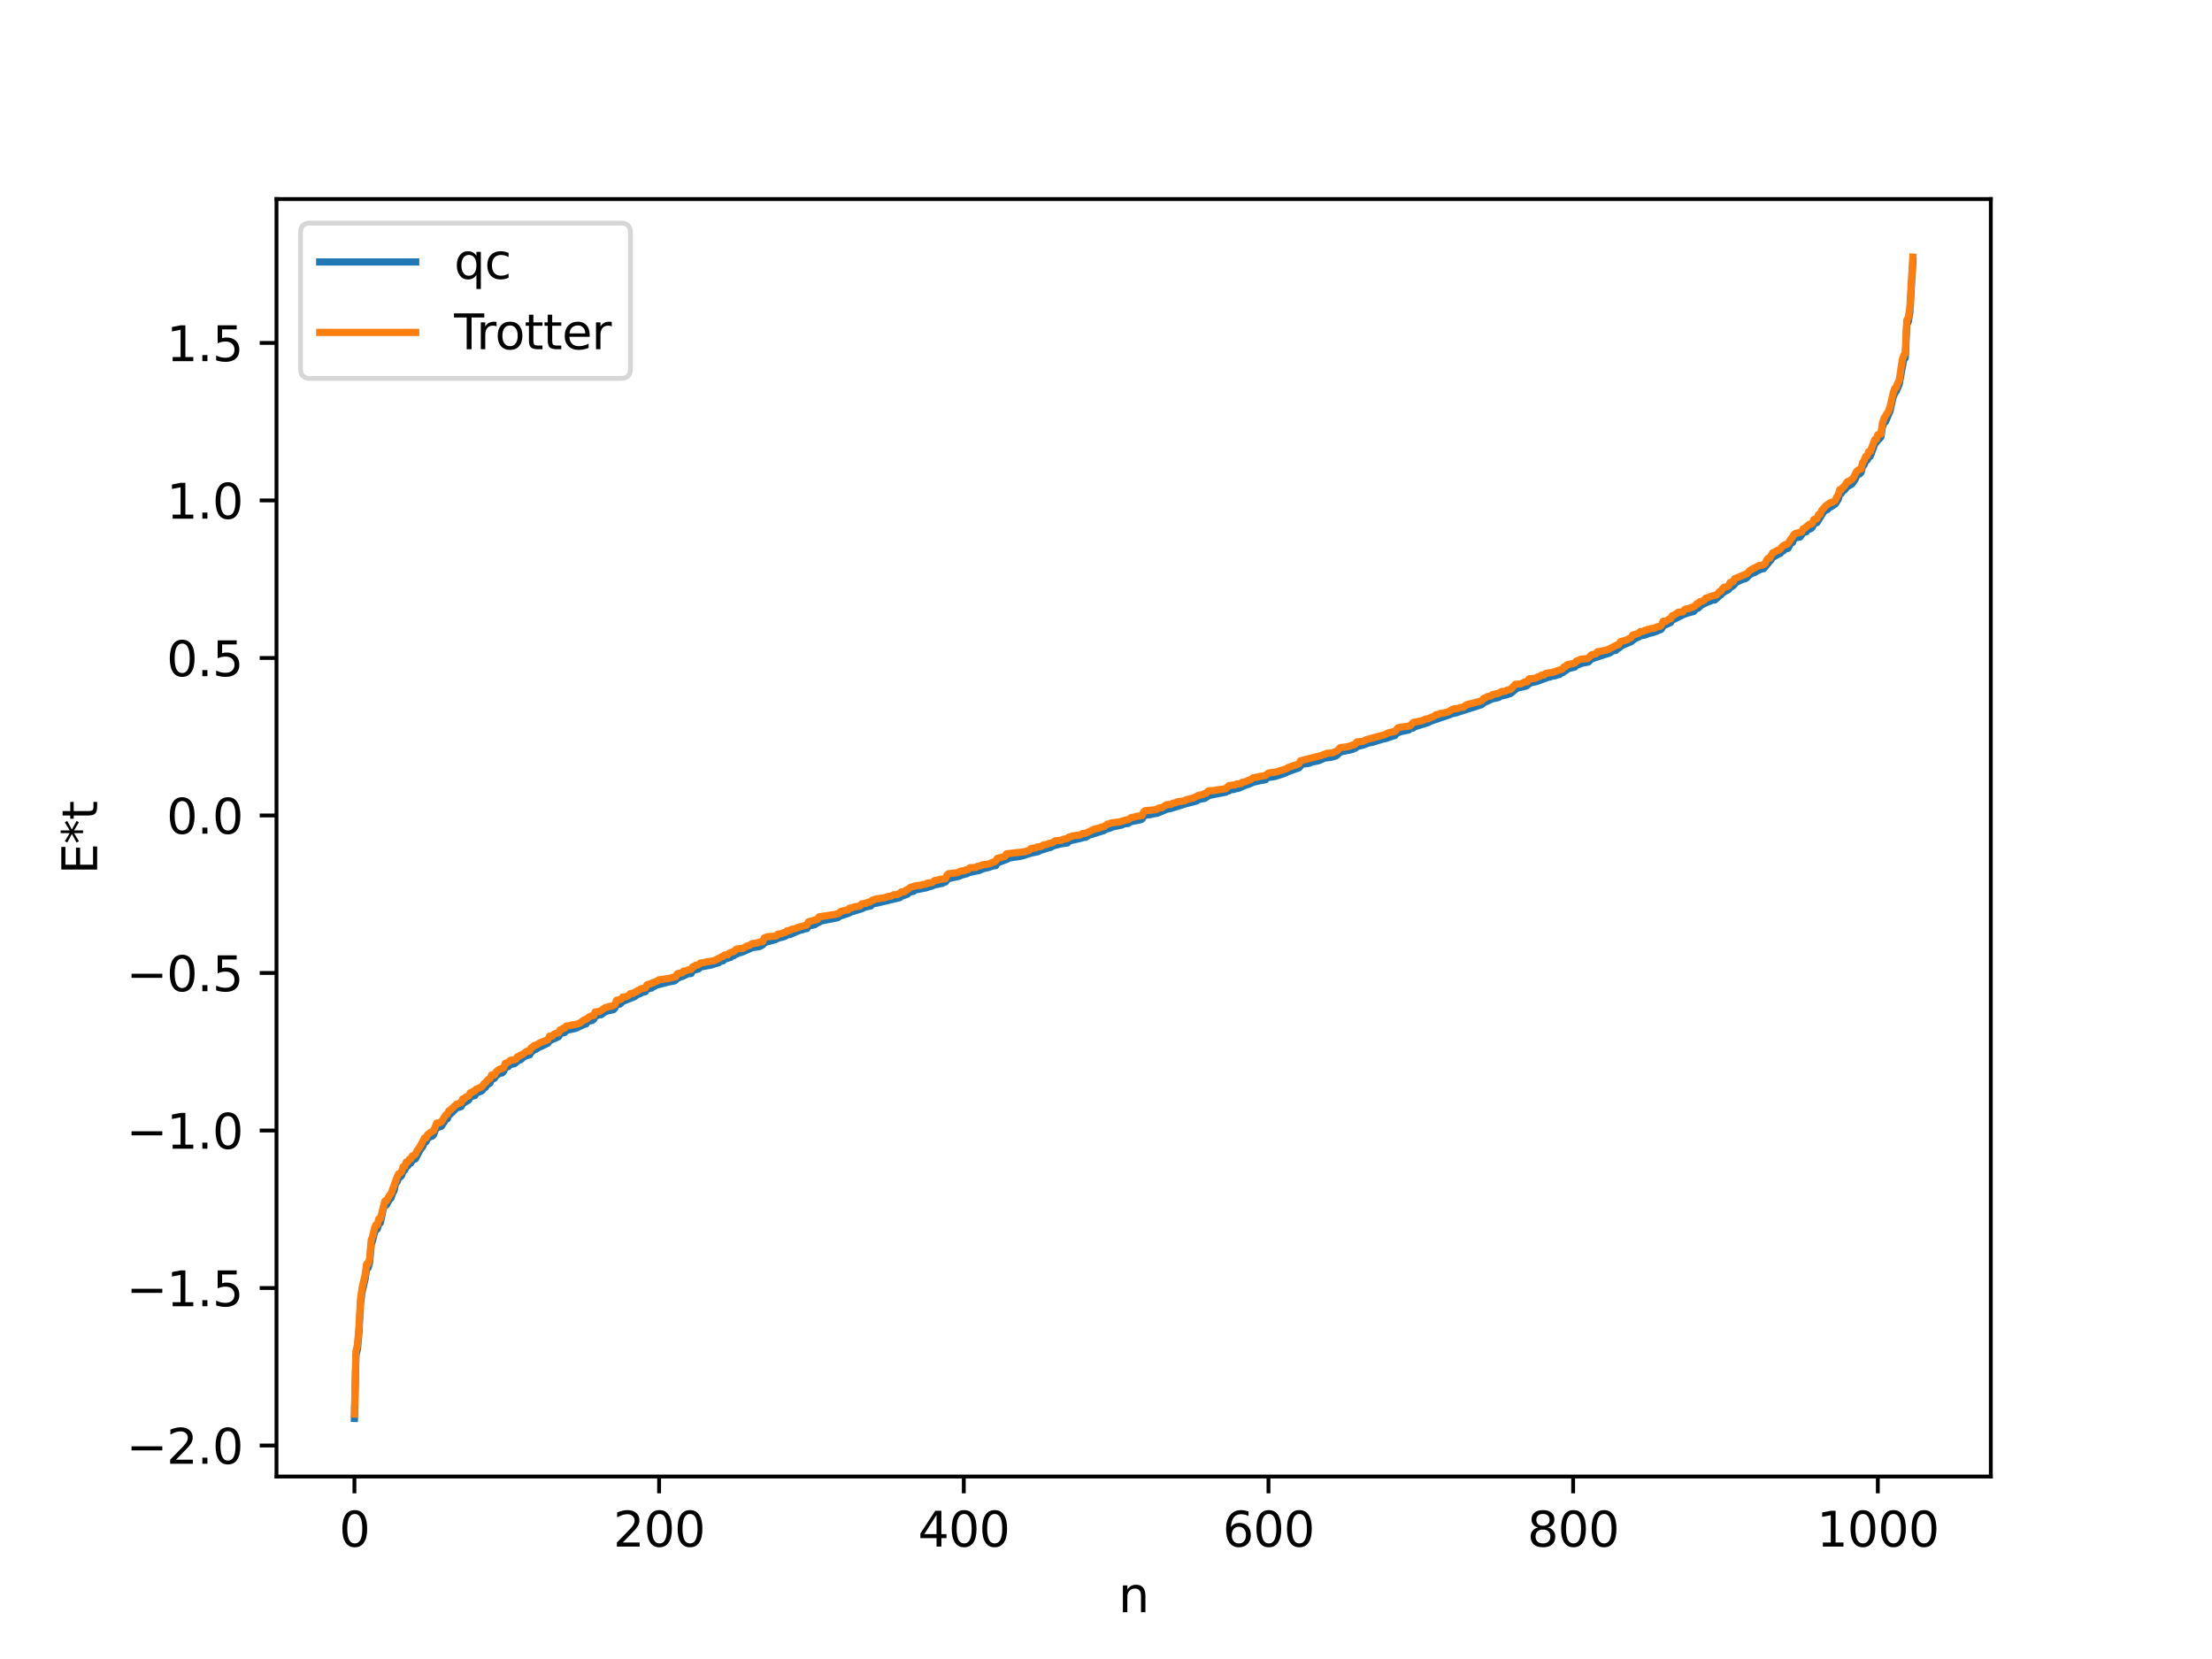 <?xml version="1.0" encoding="utf-8" standalone="no"?>
<!DOCTYPE svg PUBLIC "-//W3C//DTD SVG 1.1//EN"
  "http://www.w3.org/Graphics/SVG/1.1/DTD/svg11.dtd">
<svg xmlns:xlink="http://www.w3.org/1999/xlink" width="460.8pt" height="345.6pt" viewBox="0 0 460.8 345.6" xmlns="http://www.w3.org/2000/svg" version="1.1">
 <defs>
  <style type="text/css">*{stroke-linejoin: round; stroke-linecap: butt}</style>
 </defs>
 <g id="figure_1">
  <g id="patch_1">
   <path d="M 0 345.6 
L 460.8 345.6 
L 460.8 0 
L 0 0 
z
" style="fill: #ffffff"/>
  </g>
  <g id="axes_1">
   <g id="patch_2">
    <path d="M 57.6 307.584 
L 414.72 307.584 
L 414.72 41.472 
L 57.6 41.472 
z
" style="fill: #ffffff"/>
   </g>
   <g id="matplotlib.axis_1">
    <g id="xtick_1">
     <g id="line2d_1">
      <defs>
       <path id="meef081cdcf" d="M 0 0 
L 0 3.5 
" style="stroke: #000000; stroke-width: 0.8"/>
      </defs>
      <g>
       <use xlink:href="#meef081cdcf" x="73.833" y="307.584" style="stroke: #000000; stroke-width: 0.8"/>
      </g>
     </g>
     <g id="text_1">
      <!-- 0 -->
      <g transform="translate(70.651 322.182) scale(0.1 -0.1)">
       <defs>
        <path id="DejaVuSans-30" d="M 2034 4250 
Q 1547 4250 1301 3770 
Q 1056 3291 1056 2328 
Q 1056 1369 1301 889 
Q 1547 409 2034 409 
Q 2525 409 2770 889 
Q 3016 1369 3016 2328 
Q 3016 3291 2770 3770 
Q 2525 4250 2034 4250 
z
M 2034 4750 
Q 2819 4750 3233 4129 
Q 3647 3509 3647 2328 
Q 3647 1150 3233 529 
Q 2819 -91 2034 -91 
Q 1250 -91 836 529 
Q 422 1150 422 2328 
Q 422 3509 836 4129 
Q 1250 4750 2034 4750 
z
" transform="scale(0.016)"/>
       </defs>
       <use xlink:href="#DejaVuSans-30"/>
      </g>
     </g>
    </g>
    <g id="xtick_2">
     <g id="line2d_2">
      <g>
       <use xlink:href="#meef081cdcf" x="137.304" y="307.584" style="stroke: #000000; stroke-width: 0.8"/>
      </g>
     </g>
     <g id="text_2">
      <!-- 200 -->
      <g transform="translate(127.76 322.182) scale(0.1 -0.1)">
       <defs>
        <path id="DejaVuSans-32" d="M 1228 531 
L 3431 531 
L 3431 0 
L 469 0 
L 469 531 
Q 828 903 1448 1529 
Q 2069 2156 2228 2338 
Q 2531 2678 2651 2914 
Q 2772 3150 2772 3378 
Q 2772 3750 2511 3984 
Q 2250 4219 1831 4219 
Q 1534 4219 1204 4116 
Q 875 4013 500 3803 
L 500 4441 
Q 881 4594 1212 4672 
Q 1544 4750 1819 4750 
Q 2544 4750 2975 4387 
Q 3406 4025 3406 3419 
Q 3406 3131 3298 2873 
Q 3191 2616 2906 2266 
Q 2828 2175 2409 1742 
Q 1991 1309 1228 531 
z
" transform="scale(0.016)"/>
       </defs>
       <use xlink:href="#DejaVuSans-32"/>
       <use xlink:href="#DejaVuSans-30" x="63.623"/>
       <use xlink:href="#DejaVuSans-30" x="127.246"/>
      </g>
     </g>
    </g>
    <g id="xtick_3">
     <g id="line2d_3">
      <g>
       <use xlink:href="#meef081cdcf" x="200.775" y="307.584" style="stroke: #000000; stroke-width: 0.8"/>
      </g>
     </g>
     <g id="text_3">
      <!-- 400 -->
      <g transform="translate(191.231 322.182) scale(0.1 -0.1)">
       <defs>
        <path id="DejaVuSans-34" d="M 2419 4116 
L 825 1625 
L 2419 1625 
L 2419 4116 
z
M 2253 4666 
L 3047 4666 
L 3047 1625 
L 3713 1625 
L 3713 1100 
L 3047 1100 
L 3047 0 
L 2419 0 
L 2419 1100 
L 313 1100 
L 313 1709 
L 2253 4666 
z
" transform="scale(0.016)"/>
       </defs>
       <use xlink:href="#DejaVuSans-34"/>
       <use xlink:href="#DejaVuSans-30" x="63.623"/>
       <use xlink:href="#DejaVuSans-30" x="127.246"/>
      </g>
     </g>
    </g>
    <g id="xtick_4">
     <g id="line2d_4">
      <g>
       <use xlink:href="#meef081cdcf" x="264.246" y="307.584" style="stroke: #000000; stroke-width: 0.8"/>
      </g>
     </g>
     <g id="text_4">
      <!-- 600 -->
      <g transform="translate(254.702 322.182) scale(0.1 -0.1)">
       <defs>
        <path id="DejaVuSans-36" d="M 2113 2584 
Q 1688 2584 1439 2293 
Q 1191 2003 1191 1497 
Q 1191 994 1439 701 
Q 1688 409 2113 409 
Q 2538 409 2786 701 
Q 3034 994 3034 1497 
Q 3034 2003 2786 2293 
Q 2538 2584 2113 2584 
z
M 3366 4563 
L 3366 3988 
Q 3128 4100 2886 4159 
Q 2644 4219 2406 4219 
Q 1781 4219 1451 3797 
Q 1122 3375 1075 2522 
Q 1259 2794 1537 2939 
Q 1816 3084 2150 3084 
Q 2853 3084 3261 2657 
Q 3669 2231 3669 1497 
Q 3669 778 3244 343 
Q 2819 -91 2113 -91 
Q 1303 -91 875 529 
Q 447 1150 447 2328 
Q 447 3434 972 4092 
Q 1497 4750 2381 4750 
Q 2619 4750 2861 4703 
Q 3103 4656 3366 4563 
z
" transform="scale(0.016)"/>
       </defs>
       <use xlink:href="#DejaVuSans-36"/>
       <use xlink:href="#DejaVuSans-30" x="63.623"/>
       <use xlink:href="#DejaVuSans-30" x="127.246"/>
      </g>
     </g>
    </g>
    <g id="xtick_5">
     <g id="line2d_5">
      <g>
       <use xlink:href="#meef081cdcf" x="327.717" y="307.584" style="stroke: #000000; stroke-width: 0.8"/>
      </g>
     </g>
     <g id="text_5">
      <!-- 800 -->
      <g transform="translate(318.173 322.182) scale(0.1 -0.1)">
       <defs>
        <path id="DejaVuSans-38" d="M 2034 2216 
Q 1584 2216 1326 1975 
Q 1069 1734 1069 1313 
Q 1069 891 1326 650 
Q 1584 409 2034 409 
Q 2484 409 2743 651 
Q 3003 894 3003 1313 
Q 3003 1734 2745 1975 
Q 2488 2216 2034 2216 
z
M 1403 2484 
Q 997 2584 770 2862 
Q 544 3141 544 3541 
Q 544 4100 942 4425 
Q 1341 4750 2034 4750 
Q 2731 4750 3128 4425 
Q 3525 4100 3525 3541 
Q 3525 3141 3298 2862 
Q 3072 2584 2669 2484 
Q 3125 2378 3379 2068 
Q 3634 1759 3634 1313 
Q 3634 634 3220 271 
Q 2806 -91 2034 -91 
Q 1263 -91 848 271 
Q 434 634 434 1313 
Q 434 1759 690 2068 
Q 947 2378 1403 2484 
z
M 1172 3481 
Q 1172 3119 1398 2916 
Q 1625 2713 2034 2713 
Q 2441 2713 2670 2916 
Q 2900 3119 2900 3481 
Q 2900 3844 2670 4047 
Q 2441 4250 2034 4250 
Q 1625 4250 1398 4047 
Q 1172 3844 1172 3481 
z
" transform="scale(0.016)"/>
       </defs>
       <use xlink:href="#DejaVuSans-38"/>
       <use xlink:href="#DejaVuSans-30" x="63.623"/>
       <use xlink:href="#DejaVuSans-30" x="127.246"/>
      </g>
     </g>
    </g>
    <g id="xtick_6">
     <g id="line2d_6">
      <g>
       <use xlink:href="#meef081cdcf" x="391.188" y="307.584" style="stroke: #000000; stroke-width: 0.8"/>
      </g>
     </g>
     <g id="text_6">
      <!-- 1000 -->
      <g transform="translate(378.463 322.182) scale(0.1 -0.1)">
       <defs>
        <path id="DejaVuSans-31" d="M 794 531 
L 1825 531 
L 1825 4091 
L 703 3866 
L 703 4441 
L 1819 4666 
L 2450 4666 
L 2450 531 
L 3481 531 
L 3481 0 
L 794 0 
L 794 531 
z
" transform="scale(0.016)"/>
       </defs>
       <use xlink:href="#DejaVuSans-31"/>
       <use xlink:href="#DejaVuSans-30" x="63.623"/>
       <use xlink:href="#DejaVuSans-30" x="127.246"/>
       <use xlink:href="#DejaVuSans-30" x="190.869"/>
      </g>
     </g>
    </g>
    <g id="text_7">
     <!-- n -->
     <g transform="translate(232.991 335.861) scale(0.1 -0.1)">
      <defs>
       <path id="DejaVuSans-6e" d="M 3513 2113 
L 3513 0 
L 2938 0 
L 2938 2094 
Q 2938 2591 2744 2837 
Q 2550 3084 2163 3084 
Q 1697 3084 1428 2787 
Q 1159 2491 1159 1978 
L 1159 0 
L 581 0 
L 581 3500 
L 1159 3500 
L 1159 2956 
Q 1366 3272 1645 3428 
Q 1925 3584 2291 3584 
Q 2894 3584 3203 3211 
Q 3513 2838 3513 2113 
z
" transform="scale(0.016)"/>
      </defs>
      <use xlink:href="#DejaVuSans-6e"/>
     </g>
    </g>
   </g>
   <g id="matplotlib.axis_2">
    <g id="ytick_1">
     <g id="line2d_7">
      <defs>
       <path id="m5e746822ac" d="M 0 0 
L -3.5 0 
" style="stroke: #000000; stroke-width: 0.8"/>
      </defs>
      <g>
       <use xlink:href="#m5e746822ac" x="57.6" y="301.127" style="stroke: #000000; stroke-width: 0.8"/>
      </g>
     </g>
     <g id="text_8">
      <!-- −2.0 -->
      <g transform="translate(26.317 304.927) scale(0.1 -0.1)">
       <defs>
        <path id="DejaVuSans-2212" d="M 678 2272 
L 4684 2272 
L 4684 1741 
L 678 1741 
L 678 2272 
z
" transform="scale(0.016)"/>
        <path id="DejaVuSans-2e" d="M 684 794 
L 1344 794 
L 1344 0 
L 684 0 
L 684 794 
z
" transform="scale(0.016)"/>
       </defs>
       <use xlink:href="#DejaVuSans-2212"/>
       <use xlink:href="#DejaVuSans-32" x="83.789"/>
       <use xlink:href="#DejaVuSans-2e" x="147.412"/>
       <use xlink:href="#DejaVuSans-30" x="179.199"/>
      </g>
     </g>
    </g>
    <g id="ytick_2">
     <g id="line2d_8">
      <g>
       <use xlink:href="#m5e746822ac" x="57.6" y="268.314" style="stroke: #000000; stroke-width: 0.8"/>
      </g>
     </g>
     <g id="text_9">
      <!-- −1.5 -->
      <g transform="translate(26.317 272.114) scale(0.1 -0.1)">
       <defs>
        <path id="DejaVuSans-35" d="M 691 4666 
L 3169 4666 
L 3169 4134 
L 1269 4134 
L 1269 2991 
Q 1406 3038 1543 3061 
Q 1681 3084 1819 3084 
Q 2600 3084 3056 2656 
Q 3513 2228 3513 1497 
Q 3513 744 3044 326 
Q 2575 -91 1722 -91 
Q 1428 -91 1123 -41 
Q 819 9 494 109 
L 494 744 
Q 775 591 1075 516 
Q 1375 441 1709 441 
Q 2250 441 2565 725 
Q 2881 1009 2881 1497 
Q 2881 1984 2565 2268 
Q 2250 2553 1709 2553 
Q 1456 2553 1204 2497 
Q 953 2441 691 2322 
L 691 4666 
z
" transform="scale(0.016)"/>
       </defs>
       <use xlink:href="#DejaVuSans-2212"/>
       <use xlink:href="#DejaVuSans-31" x="83.789"/>
       <use xlink:href="#DejaVuSans-2e" x="147.412"/>
       <use xlink:href="#DejaVuSans-35" x="179.199"/>
      </g>
     </g>
    </g>
    <g id="ytick_3">
     <g id="line2d_9">
      <g>
       <use xlink:href="#m5e746822ac" x="57.6" y="235.501" style="stroke: #000000; stroke-width: 0.8"/>
      </g>
     </g>
     <g id="text_10">
      <!-- −1.0 -->
      <g transform="translate(26.317 239.3) scale(0.1 -0.1)">
       <use xlink:href="#DejaVuSans-2212"/>
       <use xlink:href="#DejaVuSans-31" x="83.789"/>
       <use xlink:href="#DejaVuSans-2e" x="147.412"/>
       <use xlink:href="#DejaVuSans-30" x="179.199"/>
      </g>
     </g>
    </g>
    <g id="ytick_4">
     <g id="line2d_10">
      <g>
       <use xlink:href="#m5e746822ac" x="57.6" y="202.688" style="stroke: #000000; stroke-width: 0.8"/>
      </g>
     </g>
     <g id="text_11">
      <!-- −0.5 -->
      <g transform="translate(26.317 206.487) scale(0.1 -0.1)">
       <use xlink:href="#DejaVuSans-2212"/>
       <use xlink:href="#DejaVuSans-30" x="83.789"/>
       <use xlink:href="#DejaVuSans-2e" x="147.412"/>
       <use xlink:href="#DejaVuSans-35" x="179.199"/>
      </g>
     </g>
    </g>
    <g id="ytick_5">
     <g id="line2d_11">
      <g>
       <use xlink:href="#m5e746822ac" x="57.6" y="169.875" style="stroke: #000000; stroke-width: 0.8"/>
      </g>
     </g>
     <g id="text_12">
      <!-- 0.0 -->
      <g transform="translate(34.697 173.674) scale(0.1 -0.1)">
       <use xlink:href="#DejaVuSans-30"/>
       <use xlink:href="#DejaVuSans-2e" x="63.623"/>
       <use xlink:href="#DejaVuSans-30" x="95.41"/>
      </g>
     </g>
    </g>
    <g id="ytick_6">
     <g id="line2d_12">
      <g>
       <use xlink:href="#m5e746822ac" x="57.6" y="137.062" style="stroke: #000000; stroke-width: 0.8"/>
      </g>
     </g>
     <g id="text_13">
      <!-- 0.5 -->
      <g transform="translate(34.697 140.861) scale(0.1 -0.1)">
       <use xlink:href="#DejaVuSans-30"/>
       <use xlink:href="#DejaVuSans-2e" x="63.623"/>
       <use xlink:href="#DejaVuSans-35" x="95.41"/>
      </g>
     </g>
    </g>
    <g id="ytick_7">
     <g id="line2d_13">
      <g>
       <use xlink:href="#m5e746822ac" x="57.6" y="104.249" style="stroke: #000000; stroke-width: 0.8"/>
      </g>
     </g>
     <g id="text_14">
      <!-- 1.0 -->
      <g transform="translate(34.697 108.048) scale(0.1 -0.1)">
       <use xlink:href="#DejaVuSans-31"/>
       <use xlink:href="#DejaVuSans-2e" x="63.623"/>
       <use xlink:href="#DejaVuSans-30" x="95.41"/>
      </g>
     </g>
    </g>
    <g id="ytick_8">
     <g id="line2d_14">
      <g>
       <use xlink:href="#m5e746822ac" x="57.6" y="71.436" style="stroke: #000000; stroke-width: 0.8"/>
      </g>
     </g>
     <g id="text_15">
      <!-- 1.5 -->
      <g transform="translate(34.697 75.235) scale(0.1 -0.1)">
       <use xlink:href="#DejaVuSans-31"/>
       <use xlink:href="#DejaVuSans-2e" x="63.623"/>
       <use xlink:href="#DejaVuSans-35" x="95.41"/>
      </g>
     </g>
    </g>
    <g id="text_16">
     <!-- E*t -->
     <g transform="translate(20.238 182.148) rotate(-90) scale(0.1 -0.1)">
      <defs>
       <path id="DejaVuSans-45" d="M 628 4666 
L 3578 4666 
L 3578 4134 
L 1259 4134 
L 1259 2753 
L 3481 2753 
L 3481 2222 
L 1259 2222 
L 1259 531 
L 3634 531 
L 3634 0 
L 628 0 
L 628 4666 
z
" transform="scale(0.016)"/>
       <path id="DejaVuSans-2a" d="M 3009 3897 
L 1888 3291 
L 3009 2681 
L 2828 2375 
L 1778 3009 
L 1778 1831 
L 1422 1831 
L 1422 3009 
L 372 2375 
L 191 2681 
L 1313 3291 
L 191 3897 
L 372 4206 
L 1422 3572 
L 1422 4750 
L 1778 4750 
L 1778 3572 
L 2828 4206 
L 3009 3897 
z
" transform="scale(0.016)"/>
       <path id="DejaVuSans-74" d="M 1172 4494 
L 1172 3500 
L 2356 3500 
L 2356 3053 
L 1172 3053 
L 1172 1153 
Q 1172 725 1289 603 
Q 1406 481 1766 481 
L 2356 481 
L 2356 0 
L 1766 0 
Q 1100 0 847 248 
Q 594 497 594 1153 
L 594 3053 
L 172 3053 
L 172 3500 
L 594 3500 
L 594 4494 
L 1172 4494 
z
" transform="scale(0.016)"/>
      </defs>
      <use xlink:href="#DejaVuSans-45"/>
      <use xlink:href="#DejaVuSans-2a" x="63.184"/>
      <use xlink:href="#DejaVuSans-74" x="113.184"/>
     </g>
    </g>
   </g>
   <g id="line2d_15">
    <path d="M 73.833 295.488 
L 74.15 282.346 
L 74.467 281.034 
L 74.785 277.408 
L 75.102 271.485 
L 75.42 269.196 
L 76.054 266.434 
L 76.372 264.303 
L 76.689 264.129 
L 77.006 262.967 
L 77.324 259.284 
L 77.641 258.339 
L 77.958 256.962 
L 78.276 256.185 
L 78.593 256.038 
L 78.91 254.806 
L 79.228 254.763 
L 79.862 251.727 
L 80.18 251.096 
L 80.497 251.015 
L 81.132 249.869 
L 81.449 249.591 
L 81.767 248.573 
L 82.084 248.068 
L 82.401 246.523 
L 82.719 246.21 
L 83.036 245.311 
L 83.353 245.202 
L 83.671 244.862 
L 83.988 243.874 
L 84.305 243.765 
L 84.623 243.066 
L 84.94 242.88 
L 85.258 242.35 
L 85.575 242.307 
L 85.892 241.64 
L 86.527 241.419 
L 87.479 239.625 
L 88.114 238.714 
L 88.431 237.927 
L 88.748 237.843 
L 89.066 237.186 
L 89.7 236.732 
L 90.018 236.695 
L 90.335 236.38 
L 90.653 235.444 
L 90.97 234.951 
L 91.922 234.639 
L 92.874 233.192 
L 93.191 233.06 
L 93.509 232.2 
L 93.826 232.088 
L 95.096 230.795 
L 96.048 230.547 
L 96.365 229.945 
L 97.634 229.138 
L 97.952 228.495 
L 98.904 228.232 
L 99.221 227.689 
L 100.173 227.351 
L 100.491 227.14 
L 100.808 226.559 
L 101.125 226.521 
L 101.443 226.033 
L 102.077 225.632 
L 102.395 224.847 
L 103.029 224.601 
L 103.347 224.034 
L 103.664 223.917 
L 103.981 223.606 
L 104.616 223.514 
L 104.934 223.177 
L 105.251 222.379 
L 105.886 222.196 
L 106.203 221.795 
L 107.155 221.597 
L 108.107 220.819 
L 108.424 220.788 
L 109.059 220.235 
L 109.694 219.89 
L 110.329 219.746 
L 110.646 219.104 
L 110.963 218.977 
L 111.281 218.625 
L 111.598 218.607 
L 112.233 218.195 
L 112.867 217.939 
L 113.502 217.61 
L 114.137 217.313 
L 114.454 216.822 
L 116.358 215.968 
L 116.676 215.352 
L 117.31 215.161 
L 117.628 215.081 
L 117.945 214.654 
L 119.849 214.252 
L 121.753 213.376 
L 122.071 213.317 
L 122.388 212.801 
L 123.34 212.582 
L 123.658 212.361 
L 123.975 211.791 
L 124.61 211.437 
L 125.244 211.374 
L 125.879 210.883 
L 126.514 210.612 
L 127.783 210.333 
L 128.1 209.991 
L 128.418 209.28 
L 129.053 209.2 
L 129.37 208.979 
L 129.687 208.622 
L 132.226 207.61 
L 132.861 207.117 
L 133.178 207.071 
L 133.813 206.726 
L 134.448 206.588 
L 134.765 206 
L 135.082 205.993 
L 135.4 205.853 
L 135.717 205.843 
L 136.034 205.503 
L 136.352 205.486 
L 136.669 205.245 
L 139.208 204.59 
L 139.843 204.471 
L 140.477 204.354 
L 140.795 204.143 
L 141.112 203.699 
L 141.429 203.689 
L 141.747 203.494 
L 142.064 203.436 
L 142.699 203.145 
L 143.334 202.844 
L 143.968 202.798 
L 144.286 202.211 
L 144.92 202.013 
L 145.555 201.817 
L 145.872 201.447 
L 148.094 201.049 
L 149.046 200.738 
L 149.681 200.589 
L 149.998 200.273 
L 150.633 200.162 
L 150.95 199.806 
L 152.22 199.424 
L 152.537 199.182 
L 152.854 199.1 
L 153.172 198.76 
L 153.489 198.73 
L 153.806 198.532 
L 154.441 198.403 
L 155.393 197.995 
L 156.028 197.722 
L 156.662 197.424 
L 158.249 197.184 
L 158.884 196.836 
L 159.201 196.453 
L 159.836 196.179 
L 160.471 196.04 
L 161.423 195.762 
L 162.375 195.345 
L 162.692 195.307 
L 163.327 195.117 
L 163.644 195.01 
L 163.962 194.739 
L 164.596 194.675 
L 165.866 194.106 
L 166.818 193.734 
L 167.135 193.7 
L 167.77 193.463 
L 168.087 193.443 
L 168.405 192.883 
L 169.357 192.721 
L 169.674 192.658 
L 170.309 192.241 
L 170.626 192.145 
L 170.943 191.889 
L 171.896 191.687 
L 174.434 191.201 
L 175.069 190.811 
L 176.656 190.303 
L 177.291 189.996 
L 179.512 189.316 
L 180.147 188.988 
L 181.416 188.721 
L 181.734 188.312 
L 182.686 188.136 
L 187.446 187 
L 187.763 186.729 
L 189.033 186.272 
L 189.35 185.939 
L 189.985 185.708 
L 190.302 185.682 
L 190.62 185.405 
L 192.841 184.972 
L 193.476 184.77 
L 194.11 184.578 
L 194.745 184.321 
L 196.332 184.008 
L 196.649 183.757 
L 196.967 183.724 
L 197.284 183.272 
L 197.601 183.02 
L 199.823 182.537 
L 200.458 182.251 
L 201.41 182.015 
L 201.727 181.796 
L 203.948 181.342 
L 204.9 180.945 
L 205.535 180.787 
L 205.853 180.745 
L 206.805 180.398 
L 207.439 180.323 
L 207.757 179.756 
L 209.661 179.045 
L 210.296 178.738 
L 211.248 178.578 
L 212.517 178.403 
L 213.152 178.235 
L 213.469 178.181 
L 213.786 177.984 
L 214.104 177.947 
L 214.739 177.735 
L 216.325 177.395 
L 216.643 177.17 
L 217.277 176.995 
L 218.547 176.553 
L 218.864 176.532 
L 219.499 176.175 
L 220.451 175.942 
L 221.086 175.782 
L 222.355 175.608 
L 222.672 175.206 
L 225.211 174.623 
L 225.846 174.428 
L 226.163 174.426 
L 226.798 174.009 
L 229.972 173.02 
L 230.606 172.636 
L 230.924 172.613 
L 231.876 172.232 
L 232.51 172.116 
L 233.78 171.847 
L 234.097 171.641 
L 235.049 171.526 
L 235.367 171.213 
L 237.588 170.775 
L 237.905 170.623 
L 238.223 170.106 
L 238.54 169.832 
L 239.492 169.721 
L 240.127 169.567 
L 241.079 169.417 
L 242.666 168.749 
L 242.983 168.593 
L 243.935 168.405 
L 247.109 167.417 
L 247.743 167.259 
L 249.33 166.845 
L 249.648 166.56 
L 250.917 166.329 
L 251.869 165.71 
L 252.504 165.588 
L 254.725 165.141 
L 255.36 165.03 
L 255.677 164.776 
L 255.995 164.759 
L 256.312 164.502 
L 256.947 164.479 
L 257.581 164.263 
L 257.899 164.256 
L 259.803 163.435 
L 260.12 163.394 
L 261.072 162.956 
L 262.659 162.598 
L 263.611 162.438 
L 263.929 162.015 
L 265.515 161.776 
L 266.15 161.571 
L 267.42 161.176 
L 268.372 160.742 
L 270.593 159.949 
L 271.228 159.194 
L 272.497 159.037 
L 272.815 158.987 
L 273.132 158.797 
L 274.719 158.465 
L 275.988 157.909 
L 277.258 157.772 
L 278.21 157.503 
L 278.527 157.313 
L 279.162 156.674 
L 280.748 156.322 
L 281.066 156.295 
L 281.383 156.152 
L 281.7 156.147 
L 282.018 155.878 
L 282.335 155.87 
L 282.653 155.522 
L 283.605 155.315 
L 284.239 155.121 
L 285.191 154.755 
L 285.826 154.661 
L 288.048 153.972 
L 288.682 153.854 
L 290.269 153.294 
L 290.586 153.24 
L 290.904 152.768 
L 291.856 152.398 
L 293.443 152.084 
L 293.76 151.793 
L 294.395 151.659 
L 294.712 151.402 
L 297.568 150.516 
L 297.886 150.29 
L 298.52 150.075 
L 302.011 148.891 
L 302.329 148.718 
L 303.281 148.509 
L 307.724 147.093 
L 308.676 146.783 
L 308.993 146.446 
L 310.897 145.575 
L 311.849 145.376 
L 312.167 145.318 
L 312.484 145.064 
L 313.753 144.775 
L 314.705 144.45 
L 315.975 143.395 
L 317.879 142.934 
L 318.196 142.747 
L 318.514 142.4 
L 319.148 142.182 
L 320.1 141.978 
L 322.639 141.058 
L 322.957 141.025 
L 323.274 140.856 
L 323.909 140.788 
L 324.543 140.552 
L 324.861 140.515 
L 325.178 140.182 
L 325.496 140.154 
L 326.765 139.261 
L 328.034 138.971 
L 328.352 138.641 
L 329.621 138.144 
L 330.891 137.91 
L 331.525 137.276 
L 334.381 136.333 
L 335.334 136.035 
L 335.968 135.57 
L 336.603 135.49 
L 336.92 135.152 
L 337.238 135.005 
L 337.872 134.47 
L 339.777 133.686 
L 340.729 132.93 
L 341.363 132.715 
L 341.681 132.473 
L 342.633 132.297 
L 343.585 131.942 
L 344.22 131.814 
L 345.172 131.477 
L 345.489 131.28 
L 345.806 131.228 
L 346.124 131.015 
L 346.441 130.406 
L 348.028 129.672 
L 348.345 129.108 
L 348.662 129.041 
L 349.615 128.572 
L 350.567 128.091 
L 351.519 127.721 
L 352.788 127.396 
L 353.423 126.728 
L 353.74 126.697 
L 354.375 126.089 
L 355.327 125.6 
L 355.962 125.314 
L 356.279 125.243 
L 356.596 125.039 
L 357.231 124.985 
L 358.183 124.115 
L 358.5 123.938 
L 358.818 123.493 
L 360.087 122.807 
L 360.405 122.346 
L 360.722 122.256 
L 361.039 122.028 
L 361.674 121.308 
L 362.943 120.721 
L 363.578 120.553 
L 363.896 120.349 
L 364.53 119.649 
L 364.848 119.561 
L 365.165 119.318 
L 365.482 119.295 
L 366.117 118.87 
L 366.434 118.787 
L 366.752 118.574 
L 367.386 118.459 
L 368.973 116.571 
L 369.291 116.002 
L 369.608 115.947 
L 370.56 115.388 
L 370.877 115.267 
L 371.195 114.792 
L 371.512 114.749 
L 371.829 114.386 
L 372.464 114.238 
L 373.099 113.061 
L 373.416 113.017 
L 373.734 112.126 
L 375.003 111.844 
L 375.638 110.954 
L 376.272 110.785 
L 376.59 110.267 
L 376.907 110.254 
L 377.224 110.118 
L 377.542 109.839 
L 377.859 109.149 
L 378.177 108.952 
L 378.494 108.889 
L 379.763 106.824 
L 380.081 106.412 
L 380.715 106.132 
L 381.033 105.691 
L 381.35 105.631 
L 382.302 105.013 
L 382.937 104.016 
L 383.254 102.88 
L 383.572 102.8 
L 383.889 102.24 
L 384.206 102.116 
L 384.841 101.325 
L 385.476 101.037 
L 385.793 100.813 
L 386.428 99.927 
L 386.745 99.16 
L 387.062 98.812 
L 387.38 98.747 
L 387.697 98.412 
L 388.015 97.129 
L 388.332 96.85 
L 388.649 95.958 
L 388.967 95.839 
L 389.284 95.235 
L 389.601 95.061 
L 390.553 92.493 
L 391.188 91.744 
L 391.823 91.058 
L 392.14 88.973 
L 392.458 88.048 
L 392.775 87.864 
L 393.727 85.645 
L 394.362 82.785 
L 394.679 81.964 
L 394.996 81.549 
L 395.631 80.099 
L 396.583 74.849 
L 396.9 74.573 
L 397.218 67.68 
L 397.535 66.969 
L 397.853 65.099 
L 398.487 54.405 
L 398.487 54.405 
" clip-path="url(#pc9489618ec)" style="fill: none; stroke: #1f77b4; stroke-width: 1.5; stroke-linecap: square"/>
   </g>
   <g id="line2d_16">
    <path d="M 73.833 294.565 
L 74.15 281.44 
L 74.467 280.155 
L 74.785 276.426 
L 75.102 270.619 
L 75.42 268.314 
L 76.054 265.627 
L 76.372 263.301 
L 76.689 263.301 
L 77.006 262.146 
L 77.324 258.343 
L 77.641 257.493 
L 77.958 256.082 
L 78.276 255.189 
L 78.593 255.189 
L 78.91 253.904 
L 79.228 253.859 
L 80.18 250.176 
L 80.497 250.176 
L 81.132 249.02 
L 81.449 248.663 
L 82.719 245.218 
L 83.036 244.529 
L 83.353 244.368 
L 83.671 244.039 
L 83.988 243.046 
L 84.305 242.957 
L 84.623 242.064 
L 84.94 242.064 
L 85.258 241.499 
L 85.575 241.43 
L 85.892 240.779 
L 86.21 240.734 
L 86.527 240.444 
L 86.844 239.759 
L 87.479 238.877 
L 88.431 237.05 
L 88.748 237.05 
L 89.066 236.372 
L 89.7 235.895 
L 90.335 235.538 
L 90.97 233.952 
L 91.605 233.91 
L 91.922 233.734 
L 92.874 232.225 
L 93.191 232.093 
L 93.509 231.404 
L 93.826 231.243 
L 95.096 230.014 
L 96.048 229.714 
L 96.365 228.939 
L 96.682 228.939 
L 97 228.547 
L 97.634 228.305 
L 97.952 227.654 
L 98.269 227.609 
L 98.586 227.318 
L 98.904 227.311 
L 99.221 226.871 
L 100.173 226.517 
L 100.491 226.252 
L 100.808 225.752 
L 101.125 225.549 
L 101.76 224.812 
L 102.077 224.702 
L 102.395 223.938 
L 103.029 223.925 
L 103.347 223.247 
L 103.981 222.77 
L 104.616 222.571 
L 104.934 222.413 
L 105.251 221.51 
L 105.886 221.289 
L 106.203 220.964 
L 106.52 220.827 
L 107.155 220.785 
L 107.472 220.609 
L 107.79 220.123 
L 108.107 220.061 
L 108.424 219.803 
L 108.742 219.736 
L 109.694 219.011 
L 110.329 218.928 
L 110.646 218.278 
L 110.963 218.118 
L 111.281 217.789 
L 111.598 217.761 
L 112.55 217.198 
L 114.137 216.589 
L 114.454 215.855 
L 115.089 215.813 
L 115.406 215.422 
L 116.041 215.18 
L 116.358 215.151 
L 116.676 214.529 
L 116.993 214.483 
L 117.31 214.193 
L 117.628 214.186 
L 117.945 213.746 
L 118.58 213.658 
L 119.215 213.509 
L 120.167 213.35 
L 120.801 213.126 
L 121.436 212.626 
L 121.753 212.424 
L 122.071 212.363 
L 122.705 211.844 
L 123.34 211.58 
L 123.658 211.577 
L 123.975 210.813 
L 124.927 210.687 
L 126.196 209.856 
L 126.514 209.837 
L 126.831 209.667 
L 127.466 209.592 
L 128.1 209.287 
L 128.418 208.385 
L 129.053 208.245 
L 129.37 208.164 
L 129.687 207.702 
L 130.322 207.659 
L 130.957 207.366 
L 131.274 207.004 
L 131.909 206.936 
L 132.226 206.678 
L 132.543 206.61 
L 132.861 206.333 
L 133.178 206.24 
L 133.496 205.975 
L 134.448 205.803 
L 134.765 205.153 
L 135.717 204.873 
L 136.034 204.664 
L 136.352 204.636 
L 137.304 204.104 
L 138.891 203.896 
L 139.525 203.764 
L 140.795 203.464 
L 141.112 202.84 
L 141.747 202.688 
L 142.064 202.688 
L 142.381 202.304 
L 142.699 202.296 
L 143.334 202.055 
L 143.968 201.945 
L 144.286 201.403 
L 144.603 201.358 
L 144.92 201.068 
L 145.238 201.061 
L 145.555 200.924 
L 145.872 200.621 
L 146.507 200.532 
L 147.142 200.384 
L 148.729 200.143 
L 149.998 199.501 
L 150.315 199.299 
L 150.633 199.238 
L 150.95 198.926 
L 151.585 198.906 
L 151.902 198.561 
L 152.854 198.194 
L 153.489 197.688 
L 154.758 197.562 
L 155.71 197.019 
L 156.028 196.996 
L 156.662 196.57 
L 157.615 196.466 
L 158.249 196.23 
L 158.884 196.162 
L 159.201 195.391 
L 159.836 195.134 
L 161.105 195.038 
L 161.74 194.955 
L 162.058 194.576 
L 162.692 194.534 
L 163.327 194.264 
L 163.644 194.241 
L 163.962 193.879 
L 164.596 193.81 
L 164.914 193.588 
L 165.548 193.485 
L 166.183 193.207 
L 168.087 192.678 
L 168.405 192.028 
L 170.309 191.511 
L 170.626 190.99 
L 171.578 190.848 
L 174.117 190.456 
L 174.752 190.264 
L 175.069 189.9 
L 176.339 189.563 
L 176.656 189.563 
L 176.973 189.178 
L 177.291 189.171 
L 177.925 188.929 
L 178.877 188.771 
L 179.195 188.702 
L 179.512 188.278 
L 180.464 188.171 
L 180.781 187.943 
L 181.099 187.936 
L 181.416 187.798 
L 181.734 187.495 
L 182.051 187.469 
L 182.368 187.289 
L 184.272 187.017 
L 184.907 186.761 
L 185.542 186.7 
L 186.177 186.385 
L 186.811 186.366 
L 187.129 186.174 
L 187.446 186.113 
L 187.763 185.801 
L 188.398 185.78 
L 188.715 185.436 
L 189.033 185.33 
L 189.667 184.847 
L 190.62 184.549 
L 191.254 184.455 
L 191.889 184.428 
L 192.206 184.26 
L 192.841 184.216 
L 193.158 183.979 
L 194.11 183.871 
L 194.745 183.416 
L 195.38 183.341 
L 195.697 183.195 
L 196.967 183.037 
L 197.284 182.266 
L 197.601 182.009 
L 199.188 181.83 
L 199.505 181.795 
L 200.14 181.451 
L 200.775 181.409 
L 201.41 181.139 
L 201.727 181.116 
L 202.044 180.763 
L 203.314 180.685 
L 203.631 180.463 
L 204.266 180.36 
L 204.583 180.16 
L 205.535 180.04 
L 206.17 179.942 
L 206.805 179.592 
L 207.122 179.553 
L 207.439 179.319 
L 207.757 178.813 
L 209.343 178.413 
L 209.661 177.864 
L 210.93 177.722 
L 213.469 177.419 
L 214.421 177.138 
L 214.739 176.775 
L 215.373 176.661 
L 215.691 176.64 
L 216.008 176.438 
L 216.643 176.378 
L 216.96 176.306 
L 217.277 176.053 
L 217.912 175.957 
L 218.547 175.694 
L 219.181 175.577 
L 219.816 175.153 
L 221.086 175.046 
L 221.403 174.854 
L 222.355 174.673 
L 222.672 174.37 
L 222.99 174.344 
L 223.307 174.163 
L 224.894 173.939 
L 225.211 173.852 
L 225.529 173.636 
L 226.163 173.575 
L 228.067 172.675 
L 229.02 172.513 
L 229.337 172.311 
L 229.972 172.205 
L 230.606 171.722 
L 231.558 171.424 
L 232.193 171.33 
L 233.145 171.238 
L 234.732 170.769 
L 235.049 170.746 
L 235.684 170.291 
L 236.319 170.216 
L 236.636 170.07 
L 237.905 169.912 
L 238.223 169.141 
L 238.54 168.883 
L 240.444 168.704 
L 240.762 168.67 
L 241.396 168.326 
L 242.031 168.249 
L 242.983 167.638 
L 243.935 167.56 
L 244.253 167.338 
L 244.887 167.235 
L 245.205 167.035 
L 246.157 166.915 
L 246.791 166.817 
L 247.109 166.599 
L 248.696 166.194 
L 249.648 165.687 
L 250.6 165.498 
L 250.917 165.31 
L 251.234 165.288 
L 251.552 164.887 
L 251.869 164.732 
L 252.821 164.697 
L 253.456 164.569 
L 255.36 164.294 
L 255.995 163.649 
L 257.264 163.515 
L 257.581 163.312 
L 258.534 163.253 
L 258.851 162.928 
L 259.486 162.832 
L 260.12 162.521 
L 260.438 162.452 
L 261.072 162.005 
L 261.707 161.921 
L 262.659 161.71 
L 263.611 161.548 
L 264.246 161.038 
L 265.833 160.813 
L 268.054 160.116 
L 268.372 159.862 
L 269.324 159.55 
L 269.641 159.407 
L 269.958 159.387 
L 270.593 159.079 
L 270.91 158.483 
L 275.353 157.355 
L 275.671 157.166 
L 275.988 157.154 
L 276.305 156.945 
L 277.575 156.827 
L 278.527 156.434 
L 279.162 155.744 
L 279.796 155.665 
L 280.431 155.61 
L 281.383 155.373 
L 281.7 155.201 
L 282.018 155.201 
L 282.335 155.01 
L 282.653 154.549 
L 283.922 154.435 
L 284.557 154.109 
L 288.365 153.068 
L 289.317 152.625 
L 290.586 152.372 
L 291.221 151.607 
L 291.856 151.472 
L 293.443 151.258 
L 293.76 151.19 
L 294.395 150.494 
L 296.299 150.128 
L 296.934 149.803 
L 297.568 149.707 
L 298.203 149.396 
L 298.52 149.327 
L 299.155 148.88 
L 299.472 148.873 
L 300.107 148.605 
L 300.742 148.56 
L 301.059 148.423 
L 301.694 148.292 
L 302.646 147.714 
L 303.598 147.601 
L 304.233 147.385 
L 304.867 147.316 
L 305.502 146.801 
L 307.089 146.425 
L 307.406 146.282 
L 307.724 146.262 
L 308.676 145.954 
L 308.993 145.549 
L 309.945 145.079 
L 310.58 144.987 
L 310.897 144.702 
L 312.167 144.43 
L 312.801 144.057 
L 313.436 144.015 
L 314.071 143.717 
L 314.705 143.59 
L 315.34 142.89 
L 315.658 142.548 
L 316.927 142.436 
L 317.562 142.075 
L 318.196 142.024 
L 318.514 141.424 
L 319.783 141.297 
L 320.418 140.984 
L 320.735 140.903 
L 321.053 140.664 
L 321.687 140.602 
L 322.005 140.286 
L 322.639 140.177 
L 323.274 140.106 
L 323.909 139.896 
L 325.496 139.354 
L 325.813 138.915 
L 326.13 138.874 
L 326.448 138.482 
L 327.082 138.347 
L 328.034 138.133 
L 328.352 137.738 
L 329.304 137.311 
L 330.573 137.214 
L 330.891 137.054 
L 331.525 136.4 
L 332.16 136.27 
L 332.477 136.201 
L 332.795 135.754 
L 333.429 135.691 
L 334.381 135.46 
L 334.699 135.45 
L 336.92 134.321 
L 337.238 134.26 
L 337.555 133.675 
L 338.824 133.314 
L 339.777 132.829 
L 340.094 132.318 
L 341.363 131.927 
L 341.681 131.576 
L 342.315 131.51 
L 342.633 131.305 
L 342.95 131.298 
L 343.267 131.104 
L 343.585 131.085 
L 343.902 130.931 
L 344.537 130.89 
L 345.172 130.591 
L 345.806 130.465 
L 346.124 130.183 
L 346.441 129.422 
L 347.076 129.414 
L 347.71 128.95 
L 348.028 128.899 
L 348.345 128.262 
L 348.662 128.172 
L 349.615 127.539 
L 350.567 127.476 
L 350.884 127.033 
L 351.201 126.842 
L 351.836 126.771 
L 352.153 126.592 
L 352.471 126.565 
L 353.105 126.229 
L 353.423 125.79 
L 353.74 125.749 
L 354.058 125.356 
L 354.692 125.221 
L 355.01 125.036 
L 355.327 124.613 
L 355.962 124.438 
L 356.279 124.244 
L 357.548 123.945 
L 358.183 123.263 
L 358.5 123.145 
L 358.818 122.629 
L 359.135 122.334 
L 359.453 122.325 
L 360.087 122.041 
L 360.405 121.335 
L 361.039 121.196 
L 361.357 120.55 
L 363.896 119.523 
L 364.53 118.829 
L 366.434 117.806 
L 367.069 117.764 
L 367.704 117.41 
L 368.021 116.651 
L 368.339 116.297 
L 368.656 116.29 
L 369.291 115.137 
L 369.608 115.047 
L 370.243 114.652 
L 370.56 114.593 
L 370.877 114.395 
L 371.195 113.908 
L 371.829 113.467 
L 372.147 113.439 
L 372.464 113.249 
L 373.099 112.231 
L 373.416 111.885 
L 373.734 111.312 
L 374.051 111.118 
L 375.32 110.82 
L 375.638 110.138 
L 375.955 110.02 
L 376.907 109.209 
L 377.224 109.2 
L 377.542 109.033 
L 377.859 108.21 
L 378.494 108.071 
L 378.811 107.202 
L 379.129 107.19 
L 379.446 106.398 
L 380.398 105.306 
L 381.35 104.681 
L 381.667 104.653 
L 382.302 104.285 
L 382.62 103.525 
L 382.937 103.075 
L 383.254 102.011 
L 383.572 101.996 
L 383.889 101.527 
L 384.206 101.27 
L 384.841 100.341 
L 385.158 100.298 
L 385.793 99.835 
L 386.11 99.498 
L 386.745 98.215 
L 387.062 97.936 
L 387.697 97.695 
L 388.015 96.351 
L 388.332 95.908 
L 388.649 95.085 
L 388.967 94.96 
L 389.284 94.077 
L 389.601 94.065 
L 390.553 91.556 
L 390.871 91.527 
L 391.188 90.557 
L 391.505 90.414 
L 391.823 90.4 
L 392.14 88.144 
L 392.458 87.172 
L 393.41 85.634 
L 393.727 84.713 
L 394.362 81.959 
L 394.679 80.952 
L 394.996 80.723 
L 395.314 79.819 
L 395.631 79.279 
L 396.266 75.019 
L 396.583 74.047 
L 396.9 73.585 
L 397.218 66.693 
L 397.535 66.153 
L 397.853 64.163 
L 398.487 53.568 
L 398.487 53.568 
" clip-path="url(#pc9489618ec)" style="fill: none; stroke: #ff7f0e; stroke-width: 1.5; stroke-linecap: square"/>
   </g>
   <g id="patch_3">
    <path d="M 57.6 307.584 
L 57.6 41.472 
" style="fill: none; stroke: #000000; stroke-width: 0.8; stroke-linejoin: miter; stroke-linecap: square"/>
   </g>
   <g id="patch_4">
    <path d="M 414.72 307.584 
L 414.72 41.472 
" style="fill: none; stroke: #000000; stroke-width: 0.8; stroke-linejoin: miter; stroke-linecap: square"/>
   </g>
   <g id="patch_5">
    <path d="M 57.6 307.584 
L 414.72 307.584 
" style="fill: none; stroke: #000000; stroke-width: 0.8; stroke-linejoin: miter; stroke-linecap: square"/>
   </g>
   <g id="patch_6">
    <path d="M 57.6 41.472 
L 414.72 41.472 
" style="fill: none; stroke: #000000; stroke-width: 0.8; stroke-linejoin: miter; stroke-linecap: square"/>
   </g>
   <g id="legend_1">
    <g id="patch_7">
     <path d="M 64.6 78.828 
L 129.342 78.828 
Q 131.342 78.828 131.342 76.828 
L 131.342 48.472 
Q 131.342 46.472 129.342 46.472 
L 64.6 46.472 
Q 62.6 46.472 62.6 48.472 
L 62.6 76.828 
Q 62.6 78.828 64.6 78.828 
z
" style="fill: #ffffff; opacity: 0.8; stroke: #cccccc; stroke-linejoin: miter"/>
    </g>
    <g id="line2d_17">
     <path d="M 66.6 54.57 
L 76.6 54.57 
L 86.6 54.57 
" style="fill: none; stroke: #1f77b4; stroke-width: 1.5; stroke-linecap: square"/>
    </g>
    <g id="text_17">
     <!-- qc -->
     <g transform="translate(94.6 58.07) scale(0.1 -0.1)">
      <defs>
       <path id="DejaVuSans-71" d="M 947 1747 
Q 947 1113 1208 752 
Q 1469 391 1925 391 
Q 2381 391 2643 752 
Q 2906 1113 2906 1747 
Q 2906 2381 2643 2742 
Q 2381 3103 1925 3103 
Q 1469 3103 1208 2742 
Q 947 2381 947 1747 
z
M 2906 525 
Q 2725 213 2448 61 
Q 2172 -91 1784 -91 
Q 1150 -91 751 415 
Q 353 922 353 1747 
Q 353 2572 751 3078 
Q 1150 3584 1784 3584 
Q 2172 3584 2448 3432 
Q 2725 3281 2906 2969 
L 2906 3500 
L 3481 3500 
L 3481 -1331 
L 2906 -1331 
L 2906 525 
z
" transform="scale(0.016)"/>
       <path id="DejaVuSans-63" d="M 3122 3366 
L 3122 2828 
Q 2878 2963 2633 3030 
Q 2388 3097 2138 3097 
Q 1578 3097 1268 2742 
Q 959 2388 959 1747 
Q 959 1106 1268 751 
Q 1578 397 2138 397 
Q 2388 397 2633 464 
Q 2878 531 3122 666 
L 3122 134 
Q 2881 22 2623 -34 
Q 2366 -91 2075 -91 
Q 1284 -91 818 406 
Q 353 903 353 1747 
Q 353 2603 823 3093 
Q 1294 3584 2113 3584 
Q 2378 3584 2631 3529 
Q 2884 3475 3122 3366 
z
" transform="scale(0.016)"/>
      </defs>
      <use xlink:href="#DejaVuSans-71"/>
      <use xlink:href="#DejaVuSans-63" x="63.477"/>
     </g>
    </g>
    <g id="line2d_18">
     <path d="M 66.6 69.249 
L 76.6 69.249 
L 86.6 69.249 
" style="fill: none; stroke: #ff7f0e; stroke-width: 1.5; stroke-linecap: square"/>
    </g>
    <g id="text_18">
     <!-- Trotter -->
     <g transform="translate(94.6 72.749) scale(0.1 -0.1)">
      <defs>
       <path id="DejaVuSans-54" d="M -19 4666 
L 3928 4666 
L 3928 4134 
L 2272 4134 
L 2272 0 
L 1638 0 
L 1638 4134 
L -19 4134 
L -19 4666 
z
" transform="scale(0.016)"/>
       <path id="DejaVuSans-72" d="M 2631 2963 
Q 2534 3019 2420 3045 
Q 2306 3072 2169 3072 
Q 1681 3072 1420 2755 
Q 1159 2438 1159 1844 
L 1159 0 
L 581 0 
L 581 3500 
L 1159 3500 
L 1159 2956 
Q 1341 3275 1631 3429 
Q 1922 3584 2338 3584 
Q 2397 3584 2469 3576 
Q 2541 3569 2628 3553 
L 2631 2963 
z
" transform="scale(0.016)"/>
       <path id="DejaVuSans-6f" d="M 1959 3097 
Q 1497 3097 1228 2736 
Q 959 2375 959 1747 
Q 959 1119 1226 758 
Q 1494 397 1959 397 
Q 2419 397 2687 759 
Q 2956 1122 2956 1747 
Q 2956 2369 2687 2733 
Q 2419 3097 1959 3097 
z
M 1959 3584 
Q 2709 3584 3137 3096 
Q 3566 2609 3566 1747 
Q 3566 888 3137 398 
Q 2709 -91 1959 -91 
Q 1206 -91 779 398 
Q 353 888 353 1747 
Q 353 2609 779 3096 
Q 1206 3584 1959 3584 
z
" transform="scale(0.016)"/>
       <path id="DejaVuSans-65" d="M 3597 1894 
L 3597 1613 
L 953 1613 
Q 991 1019 1311 708 
Q 1631 397 2203 397 
Q 2534 397 2845 478 
Q 3156 559 3463 722 
L 3463 178 
Q 3153 47 2828 -22 
Q 2503 -91 2169 -91 
Q 1331 -91 842 396 
Q 353 884 353 1716 
Q 353 2575 817 3079 
Q 1281 3584 2069 3584 
Q 2775 3584 3186 3129 
Q 3597 2675 3597 1894 
z
M 3022 2063 
Q 3016 2534 2758 2815 
Q 2500 3097 2075 3097 
Q 1594 3097 1305 2825 
Q 1016 2553 972 2059 
L 3022 2063 
z
" transform="scale(0.016)"/>
      </defs>
      <use xlink:href="#DejaVuSans-54"/>
      <use xlink:href="#DejaVuSans-72" x="46.334"/>
      <use xlink:href="#DejaVuSans-6f" x="85.197"/>
      <use xlink:href="#DejaVuSans-74" x="146.379"/>
      <use xlink:href="#DejaVuSans-74" x="185.588"/>
      <use xlink:href="#DejaVuSans-65" x="224.797"/>
      <use xlink:href="#DejaVuSans-72" x="286.32"/>
     </g>
    </g>
   </g>
  </g>
 </g>
 <defs>
  <clipPath id="pc9489618ec">
   <rect x="57.6" y="41.472" width="357.12" height="266.112"/>
  </clipPath>
 </defs>
</svg>
